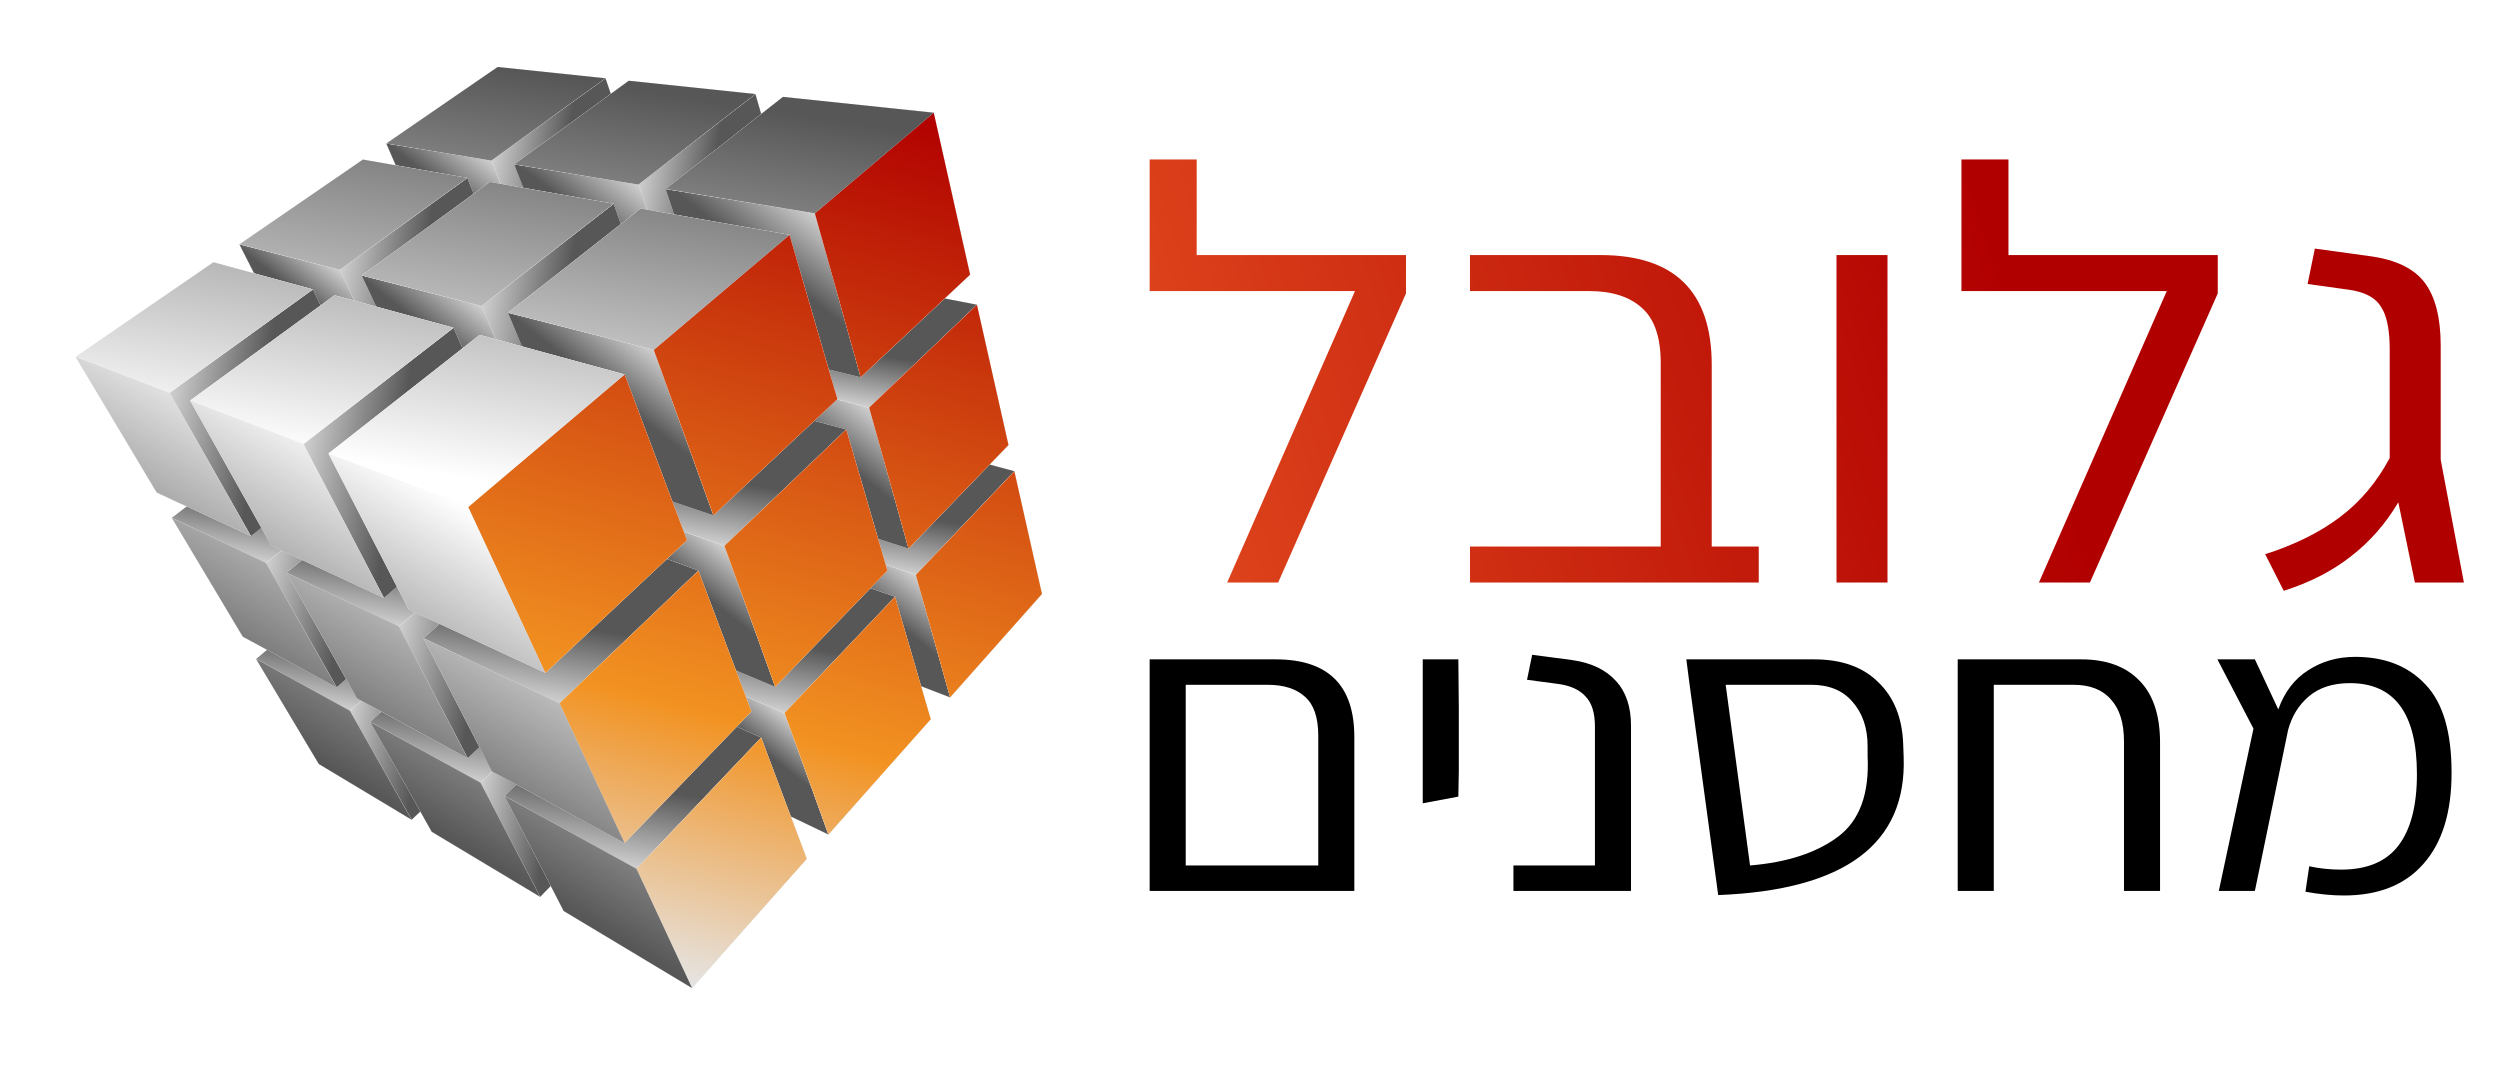 <svg width="152" height="65" viewBox="0 0 152 65" fill="none" xmlns="http://www.w3.org/2000/svg">
<g filter="url(#filter0_d)">
<g clip-path="url(#clip0)">
<path d="M28.414 34.885L21.268 41.206L25.027 47.839L31.666 41.563L28.414 34.885Z" fill="#A8A8A8"/>
<path d="M21.434 41.235L28.372 35.097L31.505 41.532L25.058 47.627L21.434 41.235ZM21.268 41.206L25.027 47.839L31.663 41.563L28.411 34.885L21.268 41.206Z" fill="white"/>
<path d="M28.414 34.885L21.268 41.206L25.027 47.839L31.666 41.563L28.414 34.885Z" fill="url(#paint0_linear)"/>
<path d="M22.511 32.258L15.573 38.067L21.267 41.206L28.414 34.885L22.511 32.258Z" fill="#D7D7D7"/>
<path d="M15.802 38.044L22.537 32.408L28.18 34.922L21.253 41.051L15.802 38.044ZM15.573 38.067L21.27 41.209L28.417 34.888L22.514 32.258L15.573 38.067Z" fill="white"/>
<path d="M22.511 32.258L15.573 38.067L21.267 41.206L28.414 34.885L22.511 32.258Z" fill="url(#paint1_linear)"/>
<path d="M33.265 16.329L29.875 7.765L23.487 6.721L26.987 14.81L33.265 16.329Z" fill="#909090"/>
<path d="M23.701 6.888L29.779 7.881L33.05 16.148L27.083 14.706L23.701 6.888ZM23.487 6.721L26.987 14.81L33.265 16.329L29.875 7.765L23.487 6.721Z" fill="white"/>
<path d="M33.265 16.329L29.875 7.765L23.487 6.721L26.987 14.81L33.265 16.329Z" fill="url(#paint2_linear)"/>
<path d="M36.812 2.759L29.875 7.765L33.265 16.329L39.709 11.221L36.812 2.759Z" fill="#A8A8A8"/>
<path d="M30.033 7.81L36.745 2.968L39.554 11.179L33.321 16.117L30.033 7.81ZM29.875 7.765L33.265 16.329L39.709 11.224L36.812 2.759L29.875 7.765Z" fill="white"/>
<path d="M36.812 2.759L29.875 7.765L33.265 16.329L39.709 11.221L36.812 2.759Z" fill="url(#paint3_linear)"/>
<path d="M57.767 40.4L55.685 32.951L47.374 30.19L49.749 37.309L57.767 40.4Z" fill="#909090"/>
<path d="M47.58 30.394L55.575 33.05L57.569 40.188L49.856 37.213L47.58 30.394ZM47.374 30.19L49.749 37.309L57.764 40.4L55.683 32.951L47.374 30.19Z" fill="white"/>
<path d="M57.767 40.4L55.685 32.951L47.374 30.19L49.749 37.309L57.767 40.4Z" fill="url(#paint4_linear)"/>
<path d="M53.331 24.409L47.374 30.19L55.685 32.951L61.673 26.649L53.331 24.409Z" fill="#D7D7D7"/>
<path d="M47.62 30.137L53.373 24.553L61.433 26.717L55.649 32.801L47.62 30.137ZM47.374 30.19L55.685 32.951L61.676 26.649L53.333 24.409L47.374 30.19Z" fill="white"/>
<path d="M53.331 24.409L47.374 30.19L55.685 32.951L61.673 26.649L53.331 24.409Z" fill="url(#paint5_linear)"/>
<path d="M24.031 25.889L16.174 32.224L20.467 39.792L27.723 33.465L24.031 25.889Z" fill="#A8A8A8"/>
<path d="M16.341 32.255L23.986 26.092L27.562 33.434L20.5 39.592L16.341 32.255ZM16.174 32.224L20.467 39.795L27.723 33.465L24.031 25.889L16.174 32.224Z" fill="white"/>
<path d="M24.031 25.889L16.174 32.224L20.467 39.792L27.723 33.465L24.031 25.889Z" fill="url(#paint6_linear)"/>
<path d="M18.044 23.677L10.449 29.483L16.174 32.224L24.031 25.889L18.044 23.677Z" fill="#D7D7D7"/>
<path d="M10.695 29.458L18.067 23.821L23.772 25.928L16.154 32.068L10.695 29.458ZM10.449 29.483L16.174 32.224L24.034 25.889L18.044 23.677L10.449 29.483Z" fill="white"/>
<path d="M18.044 23.677L10.449 29.483L16.174 32.224L24.031 25.889L18.044 23.677Z" fill="url(#paint7_linear)"/>
<path d="M24.756 23.072L20.661 14.411L14.558 12.856L18.707 21.038L24.756 23.072Z" fill="#909090"/>
<path d="M14.804 13.051L20.568 14.519L24.505 22.854L18.8 20.933L14.804 13.051ZM14.558 12.856L18.707 21.038L24.753 23.072L20.661 14.411L14.558 12.856Z" fill="white"/>
<path d="M24.756 23.072L20.661 14.411L14.558 12.856L18.707 21.038L24.756 23.072Z" fill="url(#paint8_linear)"/>
<path d="M28.411 8.82L20.661 14.411L24.756 23.072L31.908 17.404L28.411 8.82Z" fill="#A8A8A8"/>
<path d="M20.825 14.451L28.352 9.021L31.75 17.358L24.804 22.868L20.825 14.451ZM20.661 14.411L24.756 23.074L31.911 17.404L28.411 8.82L20.661 14.411Z" fill="white"/>
<path d="M28.411 8.82L20.661 14.411L24.756 23.072L31.908 17.404L28.411 8.82Z" fill="url(#paint9_linear)"/>
<path d="M36.593 38.531L29.212 45.588L32.839 52.528L39.664 45.542L36.593 38.531Z" fill="#A8A8A8"/>
<path d="M29.373 45.616L36.547 38.754L39.509 45.517L32.873 52.307L29.373 45.616ZM29.212 45.587L32.839 52.525L39.661 45.542L36.59 38.528L29.212 45.587Z" fill="white"/>
<path d="M36.593 38.531L29.212 45.588L32.839 52.528L39.664 45.542L36.593 38.531Z" fill="url(#paint10_linear)"/>
<path d="M29.689 35.454L22.503 41.888L29.212 45.587L36.593 38.531L29.689 35.454Z" fill="#D7D7D7"/>
<path d="M22.726 41.863L29.714 35.606L36.364 38.571L29.189 45.429L22.726 41.863ZM22.503 41.888L29.215 45.59L36.595 38.531L29.691 35.454L22.503 41.888Z" fill="white"/>
<path d="M29.689 35.454L22.503 41.888L29.212 45.587L36.593 38.531L29.689 35.454Z" fill="url(#paint11_linear)"/>
<path d="M41.982 18.436L38.815 9.221L31.259 7.991L34.621 16.657L41.982 18.436Z" fill="#909090"/>
<path d="M31.463 8.152L38.716 9.335L41.779 18.255L34.717 16.547L31.463 8.152ZM31.259 7.991L34.621 16.657L41.982 18.439L38.815 9.221L31.259 7.991Z" fill="white"/>
<path d="M41.982 18.436L38.815 9.221L31.259 7.991L34.621 16.657L41.982 18.436Z" fill="url(#paint12_linear)"/>
<path d="M45.928 3.715L38.815 9.221L41.982 18.436L48.559 12.819L45.928 3.715Z" fill="#A8A8A8"/>
<path d="M38.97 9.267L45.854 3.935L48.409 12.774L42.041 18.213L38.97 9.267ZM38.815 9.221L41.979 18.436L48.559 12.819L45.928 3.715L38.815 9.221Z" fill="white"/>
<path d="M45.928 3.715L38.815 9.221L41.982 18.436L48.559 12.819L45.928 3.715Z" fill="url(#paint13_linear)"/>
<path d="M50.366 48.735L47.704 41.348L39.492 37.841L42.419 44.923L50.366 48.735Z" fill="#909090"/>
<path d="M39.734 38.084L47.6 41.444L50.135 48.484L42.523 44.832L39.734 38.084ZM39.492 37.841L42.419 44.923L50.366 48.735L47.704 41.348L39.492 37.841Z" fill="white"/>
<path d="M50.366 48.735L47.704 41.348L39.492 37.841L42.419 44.923L50.366 48.735Z" fill="url(#paint14_linear)"/>
<path d="M46.119 31.409L39.492 37.841L47.704 41.348L54.419 34.283L46.119 31.409Z" fill="#D7D7D7"/>
<path d="M39.723 37.798L46.153 31.559L54.185 34.342L47.67 41.195L39.723 37.798ZM39.492 37.841L47.704 41.348L54.419 34.283L46.119 31.409L39.492 37.841Z" fill="white"/>
<path d="M46.119 31.409L39.492 37.841L47.704 41.348L54.419 34.283L46.119 31.409Z" fill="url(#paint15_linear)"/>
<path d="M55.24 31.355L52.845 22.783L44.159 20.56L46.869 28.674L55.24 31.355Z" fill="#909090"/>
<path d="M44.359 20.744L52.738 22.89L55.048 31.16L46.971 28.573L44.359 20.744ZM44.159 20.56L46.867 28.674L55.237 31.355L52.843 22.783L44.159 20.56Z" fill="white"/>
<path d="M55.24 31.355L52.845 22.783L44.159 20.56L46.869 28.674L55.24 31.355Z" fill="url(#paint16_linear)"/>
<path d="M50.657 14.83L44.159 20.56L52.845 22.783L59.397 16.527L50.657 14.83Z" fill="#D7D7D7"/>
<path d="M44.43 20.498L50.696 14.971L59.126 16.606L52.806 22.642L44.43 20.498ZM44.159 20.56L52.843 22.783L59.397 16.527L50.657 14.83L44.159 20.56Z" fill="white"/>
<path d="M50.657 14.83L44.159 20.56L52.845 22.783L59.397 16.527L50.657 14.83Z" fill="url(#paint17_linear)"/>
<path d="M19.02 15.594L10.308 21.878L15.255 30.6L23.244 24.271L19.02 15.594Z" fill="#A8A8A8"/>
<path d="M10.48 21.915L18.972 15.789L23.084 24.231L15.294 30.405L10.48 21.915ZM10.308 21.878L15.255 30.6L23.244 24.268L19.02 15.594L10.308 21.878Z" fill="white"/>
<path d="M19.02 15.594L10.308 21.878L15.255 30.6L23.244 24.271L19.02 15.594Z" fill="url(#paint18_linear)"/>
<path d="M32.413 28.983L24.246 36.084L28.434 44.1L35.935 37.032L32.413 28.983Z" fill="#A8A8A8"/>
<path d="M24.409 36.116L32.365 29.198L35.78 36.998L28.47 43.885L24.409 36.116ZM24.246 36.084L28.436 44.1L35.938 37.029L32.413 28.983L24.246 36.084Z" fill="white"/>
<path d="M32.413 28.983L24.246 36.084L28.434 44.1L35.935 37.032L32.413 28.983Z" fill="url(#paint19_linear)"/>
<path d="M25.331 26.366L17.421 32.821L24.246 36.084L32.413 28.983L25.331 26.366Z" fill="#D7D7D7"/>
<path d="M17.66 32.792L25.357 26.516L32.162 29.031L24.223 35.934L17.66 32.792ZM17.421 32.821L24.246 36.087L32.413 28.983L25.331 26.366L17.421 32.821Z" fill="white"/>
<path d="M25.331 26.366L17.421 32.821L24.246 36.084L32.413 28.983L25.331 26.366Z" fill="url(#paint20_linear)"/>
<path d="M33.22 25.92L29.283 16.606L21.992 14.748L26.068 23.513L33.22 25.92Z" fill="#909090"/>
<path d="M22.224 14.94L29.184 16.713L32.986 25.705L26.161 23.408L22.224 14.94ZM21.992 14.748L26.068 23.513L33.222 25.92L29.283 16.606L21.992 14.748Z" fill="white"/>
<path d="M33.22 25.92L29.283 16.606L21.992 14.748L26.068 23.513L33.22 25.92Z" fill="url(#paint21_linear)"/>
<path d="M37.309 10.389L29.283 16.606L33.22 25.92L40.592 19.624L37.309 10.389Z" fill="#A8A8A8"/>
<path d="M29.441 16.646L37.244 10.604L40.437 19.584L33.27 25.705L29.441 16.646ZM29.283 16.606L33.22 25.92L40.589 19.624L37.306 10.389L29.283 16.606Z" fill="white"/>
<path d="M37.309 10.389L29.283 16.606L33.22 25.92L40.592 19.624L37.309 10.389Z" fill="url(#paint22_linear)"/>
<path d="M38.093 39.198L30.676 46.396L38.699 50.82L46.28 42.847L38.093 39.198Z" fill="#D7D7D7"/>
<path d="M30.893 46.368L38.121 39.354L46.06 42.89L38.674 50.659L30.893 46.368ZM30.676 46.397L38.699 50.823L46.277 42.85L38.09 39.202L30.676 46.397Z" fill="white"/>
<path d="M38.093 39.198L30.676 46.396L38.699 50.82L46.28 42.847L38.093 39.198Z" fill="url(#paint23_linear)"/>
<path d="M47.132 39.758L44.044 31.189L35.504 28.194L38.866 36.325L47.132 39.758Z" fill="#909090"/>
<path d="M35.735 28.411L43.939 31.291L46.909 39.526L38.967 36.226L35.735 28.411ZM35.504 28.194L38.866 36.325L47.132 39.758L44.044 31.186L35.504 28.194Z" fill="white"/>
<path d="M47.132 39.758L44.044 31.189L35.504 28.194L38.866 36.325L47.132 39.758Z" fill="url(#paint24_linear)"/>
<path d="M42.786 21.77L35.504 28.194L44.044 31.189L51.452 24.112L42.786 21.77Z" fill="#D7D7D7"/>
<path d="M35.758 28.145L42.822 21.915L51.198 24.177L44.013 31.042L35.758 28.145ZM35.504 28.194L44.044 31.189L51.452 24.112L42.786 21.77L35.504 28.194Z" fill="white"/>
<path d="M42.786 21.77L35.504 28.194L44.044 31.189L51.452 24.112L42.786 21.77Z" fill="url(#paint25_linear)"/>
<path d="M52.329 20.939L49.546 10.972L40.468 9.493L43.581 18.823L52.329 20.939Z" fill="#909090"/>
<path d="M40.659 9.654L49.441 11.088L52.143 20.764L43.683 18.716L40.659 9.654ZM40.468 9.493L43.581 18.823L52.329 20.939L49.546 10.972L40.468 9.493Z" fill="white"/>
<path d="M52.329 20.939L49.546 10.972L40.468 9.493L43.581 18.823L52.329 20.939Z" fill="url(#paint26_linear)"/>
<path d="M27.573 17.927L18.447 24.995L23.34 34.356L31.657 27.255L27.573 17.927Z" fill="#A8A8A8"/>
<path d="M18.614 25.032L27.52 18.133L31.496 27.218L23.38 34.15L18.614 25.032ZM18.447 24.995L23.34 34.356L31.654 27.255L27.573 17.927L18.447 24.995Z" fill="white"/>
<path d="M27.573 17.927L18.447 24.995L23.34 34.356L31.657 27.255L27.573 17.927Z" fill="url(#paint27_linear)"/>
<path d="M33.961 29.554L25.743 36.803L34.018 40.762L42.464 32.696L33.961 29.554Z" fill="#D7D7D7"/>
<path d="M25.974 36.772L33.989 29.704L42.224 32.744L33.992 40.604L25.974 36.772ZM25.743 36.803L34.018 40.762L42.464 32.696L33.961 29.554L25.743 36.803Z" fill="white"/>
<path d="M33.961 29.554L25.743 36.803L34.018 40.762L42.464 32.696L33.961 29.554Z" fill="url(#paint28_linear)"/>
<path d="M43.375 29.336L39.748 19.27L30.884 17.013L34.782 26.446L43.375 29.336Z" fill="#909090"/>
<path d="M31.105 17.2L39.65 19.375L43.164 29.127L34.884 26.341L31.105 17.2ZM30.884 17.013L34.782 26.446L43.375 29.336L39.748 19.27L30.884 17.013Z" fill="white"/>
<path d="M43.375 29.336L39.748 19.27L30.884 17.013L34.782 26.446L43.375 29.336Z" fill="url(#paint29_linear)"/>
<path d="M25.027 47.839L21.267 41.206L15.573 38.067L19.384 44.45L25.027 47.839Z" fill="#909090"/>
<path d="M15.929 38.409L21.172 41.3L24.672 47.471L19.48 44.354L15.929 38.409ZM15.573 38.067L19.384 44.45L25.027 47.839L21.267 41.206L15.573 38.067Z" fill="white"/>
<path d="M20.467 39.792L16.174 32.224L10.449 29.483L14.761 36.709L20.467 39.792Z" fill="#909090"/>
<path d="M10.782 29.786L16.081 32.32L20.131 39.464L14.86 36.613L10.782 29.786ZM10.449 29.483L14.764 36.709L20.467 39.792L16.174 32.221L10.449 29.483Z" fill="white"/>
<path d="M32.839 52.528L29.212 45.587L22.503 41.888L26.245 48.569L32.839 52.528Z" fill="#909090"/>
<path d="M22.838 42.219L29.116 45.681L32.512 52.177L26.344 48.475L22.838 42.219ZM22.503 41.888L26.248 48.569L32.842 52.525L29.215 45.587L22.503 41.888Z" fill="white"/>
<path d="M15.255 30.6L10.308 21.878L4.606 19.695L9.53 27.942L15.255 30.6Z" fill="#909090"/>
<path d="M4.91 19.949L10.218 21.98L14.942 30.312L9.623 27.843L4.91 19.949ZM4.606 19.695L9.53 27.942L15.255 30.6L10.308 21.878L4.606 19.695Z" fill="white"/>
<path d="M28.434 44.1L24.246 36.084L17.421 32.821L21.702 40.46L28.434 44.1Z" fill="#909090"/>
<path d="M17.734 33.112L24.147 36.181L28.121 43.783L21.798 40.367L17.734 33.112ZM17.421 32.821L21.702 40.463L28.434 44.103L24.243 36.087L17.421 32.821Z" fill="white"/>
<path d="M42.075 58.072L38.699 50.82L30.676 46.396L34.272 53.385L42.075 58.072Z" fill="#909090"/>
<path d="M30.986 46.713L38.598 50.91L41.776 57.741L34.37 53.295L30.986 46.713ZM30.676 46.396L34.272 53.388L42.075 58.072L38.699 50.823L30.676 46.396Z" fill="white"/>
<path d="M23.34 34.356L18.447 24.995L11.558 22.356L16.502 31.18L23.34 34.356Z" fill="#909090"/>
<path d="M11.845 22.605L18.352 25.097L23.047 34.079L16.595 31.081L11.845 22.605ZM11.558 22.356L16.502 31.18L23.34 34.356L18.447 24.995L11.558 22.356Z" fill="white"/>
<path d="M37.972 49.256L34.018 40.763L25.743 36.803L29.903 44.895L37.972 49.256Z" fill="#909090"/>
<path d="M26.034 37.086L33.916 40.859L37.687 48.956L30.002 44.801L26.034 37.086ZM25.743 36.803L29.906 44.895L37.974 49.256L34.02 40.763L25.743 36.803Z" fill="white"/>
<path d="M33.157 38.916L28.462 28.827L19.97 25.577L24.843 35.055L33.157 38.916Z" fill="#909090"/>
<path d="M20.241 25.821L28.363 28.932L32.887 38.653L24.937 34.962L20.241 25.821ZM19.97 25.577L24.843 35.055L33.157 38.916L28.462 28.827L19.97 25.577Z" fill="white"/>
<path d="M61.673 26.649L55.685 32.951L57.767 40.4L63.351 34.113L61.673 26.649Z" fill="#A8A8A8"/>
<path d="M55.832 32.987L61.599 26.918L63.21 34.076L57.829 40.137L55.832 32.987ZM55.685 32.951L57.767 40.4L63.354 34.11L61.676 26.649L55.685 32.951Z" fill="white"/>
<path d="M54.419 34.283L47.704 41.348L50.367 48.735L56.588 41.727L54.419 34.283Z" fill="#A8A8A8"/>
<path d="M47.854 41.379L54.354 34.541L56.441 41.696L50.415 48.484L47.854 41.379ZM47.704 41.348L50.367 48.736L56.588 41.73L54.419 34.286L47.704 41.348Z" fill="white"/>
<path d="M59.397 16.527L52.846 22.783L55.24 31.356L61.315 25.057L59.397 16.527Z" fill="#A8A8A8"/>
<path d="M52.992 22.823L59.321 16.782L61.174 25.017L55.305 31.101L52.992 22.823ZM52.846 22.783L55.24 31.356L61.317 25.057L59.4 16.527L52.846 22.783Z" fill="white"/>
<path d="M46.28 42.847L38.699 50.82L42.075 58.072L49.049 50.215L46.28 42.847Z" fill="#A8A8A8"/>
<path d="M38.857 50.845L46.232 43.087L48.9 50.186L42.109 57.831L38.857 50.845ZM38.699 50.82L42.075 58.072L49.049 50.217L46.28 42.847L38.699 50.82Z" fill="white"/>
<path d="M51.452 24.112L44.044 31.189L47.132 39.758L53.954 32.688L51.452 24.112Z" fill="#A8A8A8"/>
<path d="M44.196 31.223L51.388 24.356L53.807 32.651L47.185 39.515L44.196 31.223ZM44.044 31.189L47.132 39.761L53.954 32.691L51.455 24.115L44.044 31.189Z" fill="white"/>
<path d="M56.771 4.852L49.546 10.972L52.33 20.939L58.988 14.697L56.771 4.852Z" fill="#A8A8A8"/>
<path d="M49.695 11.017L56.692 5.092L58.841 14.655L52.397 20.696L49.695 11.017ZM49.546 10.972L52.33 20.939L58.985 14.697L56.771 4.852L49.546 10.972Z" fill="white"/>
<path d="M42.464 32.696L34.018 40.762L37.972 49.256L45.685 41.26L42.464 32.696Z" fill="#A8A8A8"/>
<path d="M34.176 40.791L42.411 32.928L45.533 41.229L38.011 49.027L34.176 40.791ZM34.018 40.762L37.972 49.256L45.685 41.26L42.464 32.696L34.018 40.762Z" fill="white"/>
<path d="M48.003 12.279L39.748 19.27L43.375 29.336L50.917 22.265L48.003 12.279Z" fill="#A8A8A8"/>
<path d="M39.904 19.31L47.936 12.508L50.77 22.226L43.435 29.105L39.904 19.31ZM39.748 19.27L43.375 29.336L50.914 22.268L48.003 12.282L39.748 19.27Z" fill="white"/>
<path d="M37.98 20.769L28.462 28.827L33.158 38.916L41.768 30.844L37.98 20.769Z" fill="#A8A8A8"/>
<path d="M28.623 28.864L37.921 20.987L41.613 30.807L33.2 38.695L28.623 28.864ZM28.462 28.827L33.158 38.916L41.768 30.844L37.98 20.769L28.462 28.827Z" fill="white"/>
<path d="M30.256 2.072L23.487 6.721L29.875 7.765L36.813 2.759L30.256 2.072Z" fill="#D7D7D7"/>
<path d="M23.828 6.648L30.292 2.204L36.46 2.852L29.841 7.629L23.828 6.648ZM23.487 6.721L29.875 7.762L36.813 2.756L30.256 2.072L23.487 6.721Z" fill="white"/>
<path d="M22.066 7.7L14.558 12.856L20.661 14.412L28.411 8.82L22.066 7.7Z" fill="#D7D7D7"/>
<path d="M14.869 12.802L22.097 7.836L28.087 8.893L20.633 14.27L14.869 12.802ZM14.558 12.856L20.661 14.409L28.411 8.817L22.066 7.697L14.558 12.856Z" fill="white"/>
<path d="M38.228 2.909L31.259 7.991L38.815 9.221L45.928 3.715L38.228 2.909Z" fill="#D7D7D7"/>
<path d="M31.587 7.912L38.268 3.042L45.595 3.811L38.778 9.086L31.587 7.912ZM31.259 7.991L38.815 9.225L45.928 3.718L38.228 2.912L31.259 7.991Z" fill="white"/>
<path d="M12.976 13.945L4.606 19.695L10.308 21.878L19.02 15.594L12.976 13.945Z" fill="#D7D7D7"/>
<path d="M4.882 19.663L13.002 14.086L18.724 15.647L10.288 21.734L4.882 19.663ZM4.606 19.695L10.308 21.878L19.02 15.594L12.976 13.945L4.606 19.695Z" fill="white"/>
<path d="M29.788 9.063L21.992 14.748L29.283 16.606L37.309 10.389L29.788 9.063Z" fill="#D7D7D7"/>
<path d="M22.289 14.691L29.821 9.199L36.996 10.466L29.252 16.465L22.289 14.691ZM21.992 14.748L29.283 16.603L37.309 10.389L29.79 9.063L21.992 14.748Z" fill="white"/>
<path d="M47.603 3.89L40.468 9.493L49.546 10.972L56.771 4.852L47.603 3.89Z" fill="#D7D7D7"/>
<path d="M40.781 9.414L47.645 4.023L56.458 4.948L49.506 10.837L40.781 9.414ZM40.468 9.493L49.546 10.975L56.774 4.855L47.605 3.893L40.468 9.493Z" fill="white"/>
<path d="M20.34 15.953L11.558 22.356L18.447 24.995L27.574 17.927L20.34 15.953Z" fill="#D7D7D7"/>
<path d="M11.825 22.322L20.365 16.094L27.289 17.983L18.425 24.848L11.825 22.322ZM11.558 22.356L18.447 24.995L27.574 17.927L20.34 15.953L11.558 22.356Z" fill="white"/>
<path d="M38.95 10.681L30.884 17.013L39.748 19.27L48.003 12.279L38.95 10.681Z" fill="#D7D7D7"/>
<path d="M31.169 16.954L38.987 10.819L47.707 12.358L39.712 19.129L31.169 16.954ZM30.884 17.013L39.751 19.27L48.006 12.279L38.953 10.681L30.884 17.013Z" fill="white"/>
<path d="M29.164 18.362L19.97 25.577L28.462 28.827L37.98 20.769L29.164 18.362Z" fill="#D7D7D7"/>
<path d="M20.23 25.538L29.195 18.504L37.709 20.826L28.436 28.68L20.23 25.538ZM19.97 25.577L28.462 28.827L37.98 20.767L29.164 18.362L19.97 25.577Z" fill="white"/>
<path d="M63.351 34.113L57.764 40.403L55.683 32.954L61.673 26.652L63.351 34.113ZM54.419 34.283L47.704 41.348L50.367 48.735L56.588 41.73L54.419 34.283ZM59.397 16.527L52.843 22.783L55.237 31.356L61.315 25.057L59.397 16.527ZM46.28 42.847L38.702 50.82L42.075 58.072L49.05 50.217L46.28 42.847ZM51.452 24.112L44.044 31.189L47.132 39.761L53.954 32.691L51.452 24.112ZM56.771 4.852L49.543 10.972L52.327 20.939L58.982 14.697L56.771 4.852ZM42.464 32.696L34.018 40.763L37.972 49.256L45.685 41.26L42.464 32.696ZM48.003 12.279L39.748 19.27L43.375 29.336L50.914 22.268L48.003 12.279ZM37.98 20.769L28.462 28.827L33.158 38.916L41.768 30.844L37.98 20.769Z" fill="url(#paint30_linear)"/>
<path d="M25.027 47.839L19.384 44.45L15.573 38.067L21.27 41.209L25.027 47.839ZM16.174 32.224L10.449 29.483L14.764 36.709L20.467 39.792L16.174 32.224ZM22.503 41.888L26.248 48.569L32.842 52.525L29.215 45.587L22.503 41.888ZM15.255 30.6L10.308 21.878L4.606 19.695L9.53 27.942L15.255 30.6ZM21.702 40.46L28.434 44.1L24.243 36.084L17.418 32.818L21.702 40.46ZM42.075 58.072L38.699 50.823L30.676 46.396L34.272 53.388L42.075 58.072ZM23.34 34.356L18.447 24.995L11.557 22.356L16.501 31.18L23.34 34.356ZM29.903 44.895L37.972 49.256L34.018 40.763L25.743 36.803L29.903 44.895ZM24.844 35.055L33.158 38.916L28.462 28.827L19.97 25.577L24.844 35.055Z" fill="url(#paint31_linear)"/>
<path d="M36.813 2.759L29.875 7.765L23.487 6.724L30.256 2.072L36.813 2.759ZM22.066 7.7L14.558 12.856L20.661 14.409L28.411 8.817L22.066 7.7ZM38.228 2.909L31.26 7.991L38.815 9.224L45.928 3.718L38.228 2.909ZM12.976 13.945L4.606 19.695L10.308 21.878L19.02 15.594L12.976 13.945ZM29.787 9.063L21.989 14.748L29.28 16.603L37.306 10.389L29.787 9.063ZM47.603 3.89L40.468 9.49L49.546 10.972L56.774 4.852L47.603 3.89ZM20.34 15.953L11.557 22.356L18.447 24.995L27.574 17.927L20.34 15.953ZM38.95 10.681L30.884 17.013L39.751 19.27L48.006 12.279L38.95 10.681ZM29.164 18.362L19.97 25.577L28.462 28.827L37.98 20.767L29.164 18.362Z" fill="url(#paint32_linear)"/>
</g>
</g>
<g filter="url(#filter1_d)">
<path d="M85.484 13.508V15.84L77.712 33.418H74.611L82.383 15.697H69.899V7.697H72.759V13.508H85.484Z" fill="url(#paint33_linear)"/>
<path d="M106.932 31.23V33.418H100.972H89.374V31.23H100.972V20.073C100.972 18.519 100.596 17.407 99.845 16.737C99.093 16.044 98.019 15.697 96.623 15.697H89.374V13.508H97.308C101.818 13.508 104.073 15.733 104.073 20.181V31.23H106.932Z" fill="url(#paint34_linear)"/>
<path d="M111.659 17.706V13.508H114.76V17.706V33.418H111.659V17.706Z" fill="url(#paint35_linear)"/>
<path d="M134.84 13.508V15.84L127.068 33.418H123.967L131.74 15.697H119.255V7.697H122.115V13.508H134.84Z" fill="url(#paint36_linear)"/>
<path d="M146.825 33.418L145.818 28.54C145.039 29.855 144.073 30.955 142.918 31.84C141.791 32.725 140.435 33.418 138.851 33.921L137.723 31.696C139.522 31.122 141.039 30.369 142.274 29.436C143.509 28.504 144.516 27.308 145.294 25.849V19.248C145.294 18.052 145.12 17.192 144.771 16.665C144.449 16.115 143.818 15.768 142.878 15.625L140.301 15.266L140.744 13.114L144.126 13.58C145.684 13.796 146.784 14.334 147.429 15.195C148.073 16.055 148.395 17.335 148.395 19.033V25.957L149.805 33.418H146.825Z" fill="url(#paint37_linear)"/>
<path d="M77.559 38.089C80.749 38.089 82.343 39.661 82.343 42.807V52.167H80.151H70.441H69.899V38.089H72.092H77.559ZM80.151 50.62V42.731C80.151 41.632 79.885 40.845 79.353 40.372C78.822 39.881 78.062 39.636 77.075 39.636H72.092V50.62H80.151Z" fill="black"/>
<path d="M86.503 41.057V38.089H88.667L88.696 41.057V44.836L88.667 46.434L86.503 46.84V41.057Z" fill="black"/>
<path d="M92.017 50.62H96.972V42.173C96.972 41.344 96.782 40.735 96.402 40.346C96.042 39.941 95.491 39.687 94.751 39.585L92.843 39.332L93.156 37.81L95.633 38.139C96.772 38.309 97.646 38.731 98.253 39.408C98.861 40.067 99.165 40.972 99.165 42.122V52.167H92.017V50.62Z" fill="black"/>
<path d="M115.742 44.024C115.932 49.318 112.173 52.116 104.466 52.421L102.729 39.636L102.529 38.089H110.303C111.974 38.089 113.274 38.554 114.204 39.484C115.154 40.397 115.657 41.648 115.714 43.238L115.742 44.024ZM106.402 50.62C108.661 50.434 110.446 49.85 111.756 48.869C113.065 47.889 113.663 46.257 113.55 43.974V43.365C113.55 42.266 113.246 41.369 112.638 40.676C112.05 39.983 111.215 39.636 110.132 39.636H104.921L106.402 50.62Z" fill="black"/>
<path d="M126.547 38.089C128.066 38.089 129.243 38.52 130.078 39.382C130.913 40.228 131.331 41.488 131.331 43.162V52.167H129.138V43.086C129.138 41.953 128.872 41.099 128.341 40.524C127.828 39.932 127.069 39.636 126.063 39.636H121.222V52.167H119.029V38.748V38.089H126.547Z" fill="black"/>
<path d="M149.056 44.988C149.056 47.39 148.487 49.233 147.348 50.518C146.228 51.803 144.614 52.446 142.507 52.446C141.786 52.446 141.007 52.37 140.172 52.218L140.4 50.67C141.026 50.806 141.672 50.873 142.336 50.873C143.912 50.873 145.07 50.391 145.81 49.428C146.57 48.447 146.949 46.992 146.949 45.065C146.949 41.378 145.592 39.535 142.877 39.535C141.852 39.535 141.026 39.797 140.4 40.321C139.773 40.845 139.346 41.53 139.118 42.376L137.097 52.167H134.904L137.011 42.3L134.818 38.089H137.097L138.52 41.133C138.9 40.067 139.507 39.273 140.343 38.748C141.178 38.207 142.127 37.937 143.19 37.937C144.994 37.937 146.418 38.495 147.462 39.611C148.525 40.71 149.056 42.502 149.056 44.988Z" fill="black"/>
</g>
<defs>
<filter id="filter0_d" x="0.606" y="0.072" width="66.745" height="64" filterUnits="userSpaceOnUse" color-interpolation-filters="sRGB">
<feFlood flood-opacity="0" result="BackgroundImageFix"/>
<feColorMatrix in="SourceAlpha" type="matrix" values="0 0 0 0 0 0 0 0 0 0 0 0 0 0 0 0 0 0 127 0"/>
<feOffset dy="2"/>
<feGaussianBlur stdDeviation="2"/>
<feColorMatrix type="matrix" values="0 0 0 0 0 0 0 0 0 0 0 0 0 0 0 0 0 0 0.25 0"/>
<feBlend mode="normal" in2="BackgroundImageFix" result="effect1_dropShadow"/>
<feBlend mode="normal" in="SourceGraphic" in2="effect1_dropShadow" result="shape"/>
</filter>
<filter id="filter1_d" x="67.899" y="7.697" width="83.905" height="48.749" filterUnits="userSpaceOnUse" color-interpolation-filters="sRGB">
<feFlood flood-opacity="0" result="BackgroundImageFix"/>
<feColorMatrix in="SourceAlpha" type="matrix" values="0 0 0 0 0 0 0 0 0 0 0 0 0 0 0 0 0 0 127 0"/>
<feOffset dy="2"/>
<feGaussianBlur stdDeviation="1"/>
<feColorMatrix type="matrix" values="0 0 0 0 0 0 0 0 0 0 0 0 0 0 0 0 0 0 0.35 0"/>
<feBlend mode="normal" in2="BackgroundImageFix" result="effect1_dropShadow"/>
<feBlend mode="normal" in="SourceGraphic" in2="effect1_dropShadow" result="shape"/>
</filter>
<linearGradient id="paint0_linear" x1="21.379" y1="40.511" x2="31.576" y2="42.127" gradientUnits="userSpaceOnUse">
<stop stop-color="#D0D0D0"/>
<stop offset="0.43" stop-color="#575757"/>
</linearGradient>
<linearGradient id="paint1_linear" x1="21.244" y1="41.203" x2="22.666" y2="32.281" gradientUnits="userSpaceOnUse">
<stop stop-color="#D0D0D0"/>
<stop offset="0.43" stop-color="#575757"/>
</linearGradient>
<linearGradient id="paint2_linear" x1="30.849" y1="8.538" x2="26.302" y2="14.265" gradientUnits="userSpaceOnUse">
<stop stop-color="#D0D0D0"/>
<stop offset="0.43" stop-color="#575757"/>
</linearGradient>
<linearGradient id="paint3_linear" x1="29.727" y1="8.697" x2="39.854" y2="10.302" gradientUnits="userSpaceOnUse">
<stop stop-color="#D0D0D0"/>
<stop offset="0.43" stop-color="#575757"/>
</linearGradient>
<linearGradient id="paint4_linear" x1="54.977" y1="32.389" x2="50.559" y2="37.953" gradientUnits="userSpaceOnUse">
<stop stop-color="#D0D0D0"/>
<stop offset="0.43" stop-color="#575757"/>
</linearGradient>
<linearGradient id="paint5_linear" x1="53.852" y1="32.659" x2="55.121" y2="24.696" gradientUnits="userSpaceOnUse">
<stop stop-color="#D0D0D0"/>
<stop offset="0.43" stop-color="#575757"/>
</linearGradient>
<linearGradient id="paint6_linear" x1="16.228" y1="31.881" x2="27.686" y2="33.697" gradientUnits="userSpaceOnUse">
<stop stop-color="#D0D0D0"/>
<stop offset="0.43" stop-color="#575757"/>
</linearGradient>
<linearGradient id="paint7_linear" x1="16.513" y1="32.277" x2="17.888" y2="23.651" gradientUnits="userSpaceOnUse">
<stop stop-color="#D0D0D0"/>
<stop offset="0.43" stop-color="#575757"/>
</linearGradient>
<linearGradient id="paint8_linear" x1="21.83" y1="15.339" x2="17.847" y2="20.356" gradientUnits="userSpaceOnUse">
<stop stop-color="#D0D0D0"/>
<stop offset="0.43" stop-color="#575757"/>
</linearGradient>
<linearGradient id="paint9_linear" x1="20.569" y1="14.988" x2="32.005" y2="16.8" gradientUnits="userSpaceOnUse">
<stop stop-color="#D0D0D0"/>
<stop offset="0.43" stop-color="#575757"/>
</linearGradient>
<linearGradient id="paint10_linear" x1="29.358" y1="44.675" x2="39.545" y2="46.289" gradientUnits="userSpaceOnUse">
<stop stop-color="#D0D0D0"/>
<stop offset="0.43" stop-color="#575757"/>
</linearGradient>
<linearGradient id="paint11_linear" x1="28.707" y1="45.508" x2="30.294" y2="35.55" gradientUnits="userSpaceOnUse">
<stop stop-color="#D0D0D0"/>
<stop offset="0.43" stop-color="#575757"/>
</linearGradient>
<linearGradient id="paint12_linear" x1="39.484" y1="9.753" x2="34.242" y2="16.355" gradientUnits="userSpaceOnUse">
<stop stop-color="#D0D0D0"/>
<stop offset="0.43" stop-color="#575757"/>
</linearGradient>
<linearGradient id="paint13_linear" x1="38.656" y1="10.232" x2="48.716" y2="11.826" gradientUnits="userSpaceOnUse">
<stop stop-color="#D0D0D0"/>
<stop offset="0.43" stop-color="#575757"/>
</linearGradient>
<linearGradient id="paint14_linear" x1="46.998" y1="40.787" x2="43.214" y2="45.553" gradientUnits="userSpaceOnUse">
<stop stop-color="#D0D0D0"/>
<stop offset="0.43" stop-color="#575757"/>
</linearGradient>
<linearGradient id="paint15_linear" x1="46.157" y1="41.101" x2="47.662" y2="31.655" gradientUnits="userSpaceOnUse">
<stop stop-color="#D0D0D0"/>
<stop offset="0.43" stop-color="#575757"/>
</linearGradient>
<linearGradient id="paint16_linear" x1="52.532" y1="22.536" x2="47.353" y2="29.059" gradientUnits="userSpaceOnUse">
<stop stop-color="#D0D0D0"/>
<stop offset="0.43" stop-color="#575757"/>
</linearGradient>
<linearGradient id="paint17_linear" x1="51.15" y1="22.514" x2="52.332" y2="15.098" gradientUnits="userSpaceOnUse">
<stop stop-color="#D0D0D0"/>
<stop offset="0.43" stop-color="#575757"/>
</linearGradient>
<linearGradient id="paint18_linear" x1="10.288" y1="22.006" x2="23.277" y2="24.064" gradientUnits="userSpaceOnUse">
<stop stop-color="#D0D0D0"/>
<stop offset="0.43" stop-color="#575757"/>
</linearGradient>
<linearGradient id="paint19_linear" x1="24.327" y1="35.57" x2="35.878" y2="37.401" gradientUnits="userSpaceOnUse">
<stop stop-color="#D0D0D0"/>
<stop offset="0.43" stop-color="#575757"/>
</linearGradient>
<linearGradient id="paint20_linear" x1="24.099" y1="36.062" x2="25.636" y2="26.416" gradientUnits="userSpaceOnUse">
<stop stop-color="#D0D0D0"/>
<stop offset="0.43" stop-color="#575757"/>
</linearGradient>
<linearGradient id="paint21_linear" x1="30.133" y1="17.281" x2="25.525" y2="23.084" gradientUnits="userSpaceOnUse">
<stop stop-color="#D0D0D0"/>
<stop offset="0.43" stop-color="#575757"/>
</linearGradient>
<linearGradient id="paint22_linear" x1="29.19" y1="17.188" x2="40.688" y2="19.009" gradientUnits="userSpaceOnUse">
<stop stop-color="#D0D0D0"/>
<stop offset="0.43" stop-color="#575757"/>
</linearGradient>
<linearGradient id="paint23_linear" x1="37.525" y1="50.633" x2="39.316" y2="39.393" gradientUnits="userSpaceOnUse">
<stop stop-color="#D0D0D0"/>
<stop offset="0.43" stop-color="#575757"/>
</linearGradient>
<linearGradient id="paint24_linear" x1="43.792" y1="30.988" x2="39.288" y2="36.66" gradientUnits="userSpaceOnUse">
<stop stop-color="#D0D0D0"/>
<stop offset="0.43" stop-color="#575757"/>
</linearGradient>
<linearGradient id="paint25_linear" x1="42.715" y1="30.976" x2="44.147" y2="21.988" gradientUnits="userSpaceOnUse">
<stop stop-color="#D0D0D0"/>
<stop offset="0.43" stop-color="#575757"/>
</linearGradient>
<linearGradient id="paint26_linear" x1="49.766" y1="11.148" x2="43.636" y2="18.867" gradientUnits="userSpaceOnUse">
<stop stop-color="#D0D0D0"/>
<stop offset="0.43" stop-color="#575757"/>
</linearGradient>
<linearGradient id="paint27_linear" x1="18.443" y1="25.025" x2="31.678" y2="27.122" gradientUnits="userSpaceOnUse">
<stop stop-color="#D0D0D0"/>
<stop offset="0.43" stop-color="#575757"/>
</linearGradient>
<linearGradient id="paint28_linear" x1="33.172" y1="40.627" x2="34.912" y2="29.707" gradientUnits="userSpaceOnUse">
<stop stop-color="#D0D0D0"/>
<stop offset="0.43" stop-color="#575757"/>
</linearGradient>
<linearGradient id="paint29_linear" x1="40.119" y1="19.563" x2="34.704" y2="26.383" gradientUnits="userSpaceOnUse">
<stop stop-color="#D0D0D0"/>
<stop offset="0.43" stop-color="#575757"/>
</linearGradient>
<linearGradient id="paint30_linear" x1="41.84" y1="58.072" x2="56.057" y2="4.785" gradientUnits="userSpaceOnUse">
<stop stop-color="#E5E5E5"/>
<stop offset="0.297" stop-color="#F29221"/>
<stop offset="1" stop-color="#B10000"/>
</linearGradient>
<linearGradient id="paint31_linear" x1="29.214" y1="29.337" x2="20.119" y2="44.665" gradientUnits="userSpaceOnUse">
<stop stop-color="white"/>
<stop offset="1" stop-color="#575757"/>
</linearGradient>
<linearGradient id="paint32_linear" x1="28.396" y1="27.081" x2="32.24" y2="2.426" gradientUnits="userSpaceOnUse">
<stop stop-color="white"/>
<stop offset="1" stop-color="#575757"/>
</linearGradient>
<linearGradient id="paint33_linear" x1="169.676" y1="-2.764" x2="49.651" y2="33.839" gradientUnits="userSpaceOnUse">
<stop offset="0.406" stop-color="#B10000"/>
<stop offset="1" stop-color="#F16228"/>
</linearGradient>
<linearGradient id="paint34_linear" x1="169.676" y1="-2.764" x2="49.651" y2="33.839" gradientUnits="userSpaceOnUse">
<stop offset="0.406" stop-color="#B10000"/>
<stop offset="1" stop-color="#F16228"/>
</linearGradient>
<linearGradient id="paint35_linear" x1="169.676" y1="-2.764" x2="49.651" y2="33.839" gradientUnits="userSpaceOnUse">
<stop offset="0.406" stop-color="#B10000"/>
<stop offset="1" stop-color="#F16228"/>
</linearGradient>
<linearGradient id="paint36_linear" x1="169.676" y1="-2.764" x2="49.651" y2="33.839" gradientUnits="userSpaceOnUse">
<stop offset="0.406" stop-color="#B10000"/>
<stop offset="1" stop-color="#F16228"/>
</linearGradient>
<linearGradient id="paint37_linear" x1="169.676" y1="-2.764" x2="49.651" y2="33.839" gradientUnits="userSpaceOnUse">
<stop offset="0.406" stop-color="#B10000"/>
<stop offset="1" stop-color="#F16228"/>
</linearGradient>
<clipPath id="clip0">
<rect width="58.745" height="56" fill="white" transform="translate(4.606 2.072)"/>
</clipPath>
</defs>
</svg>
